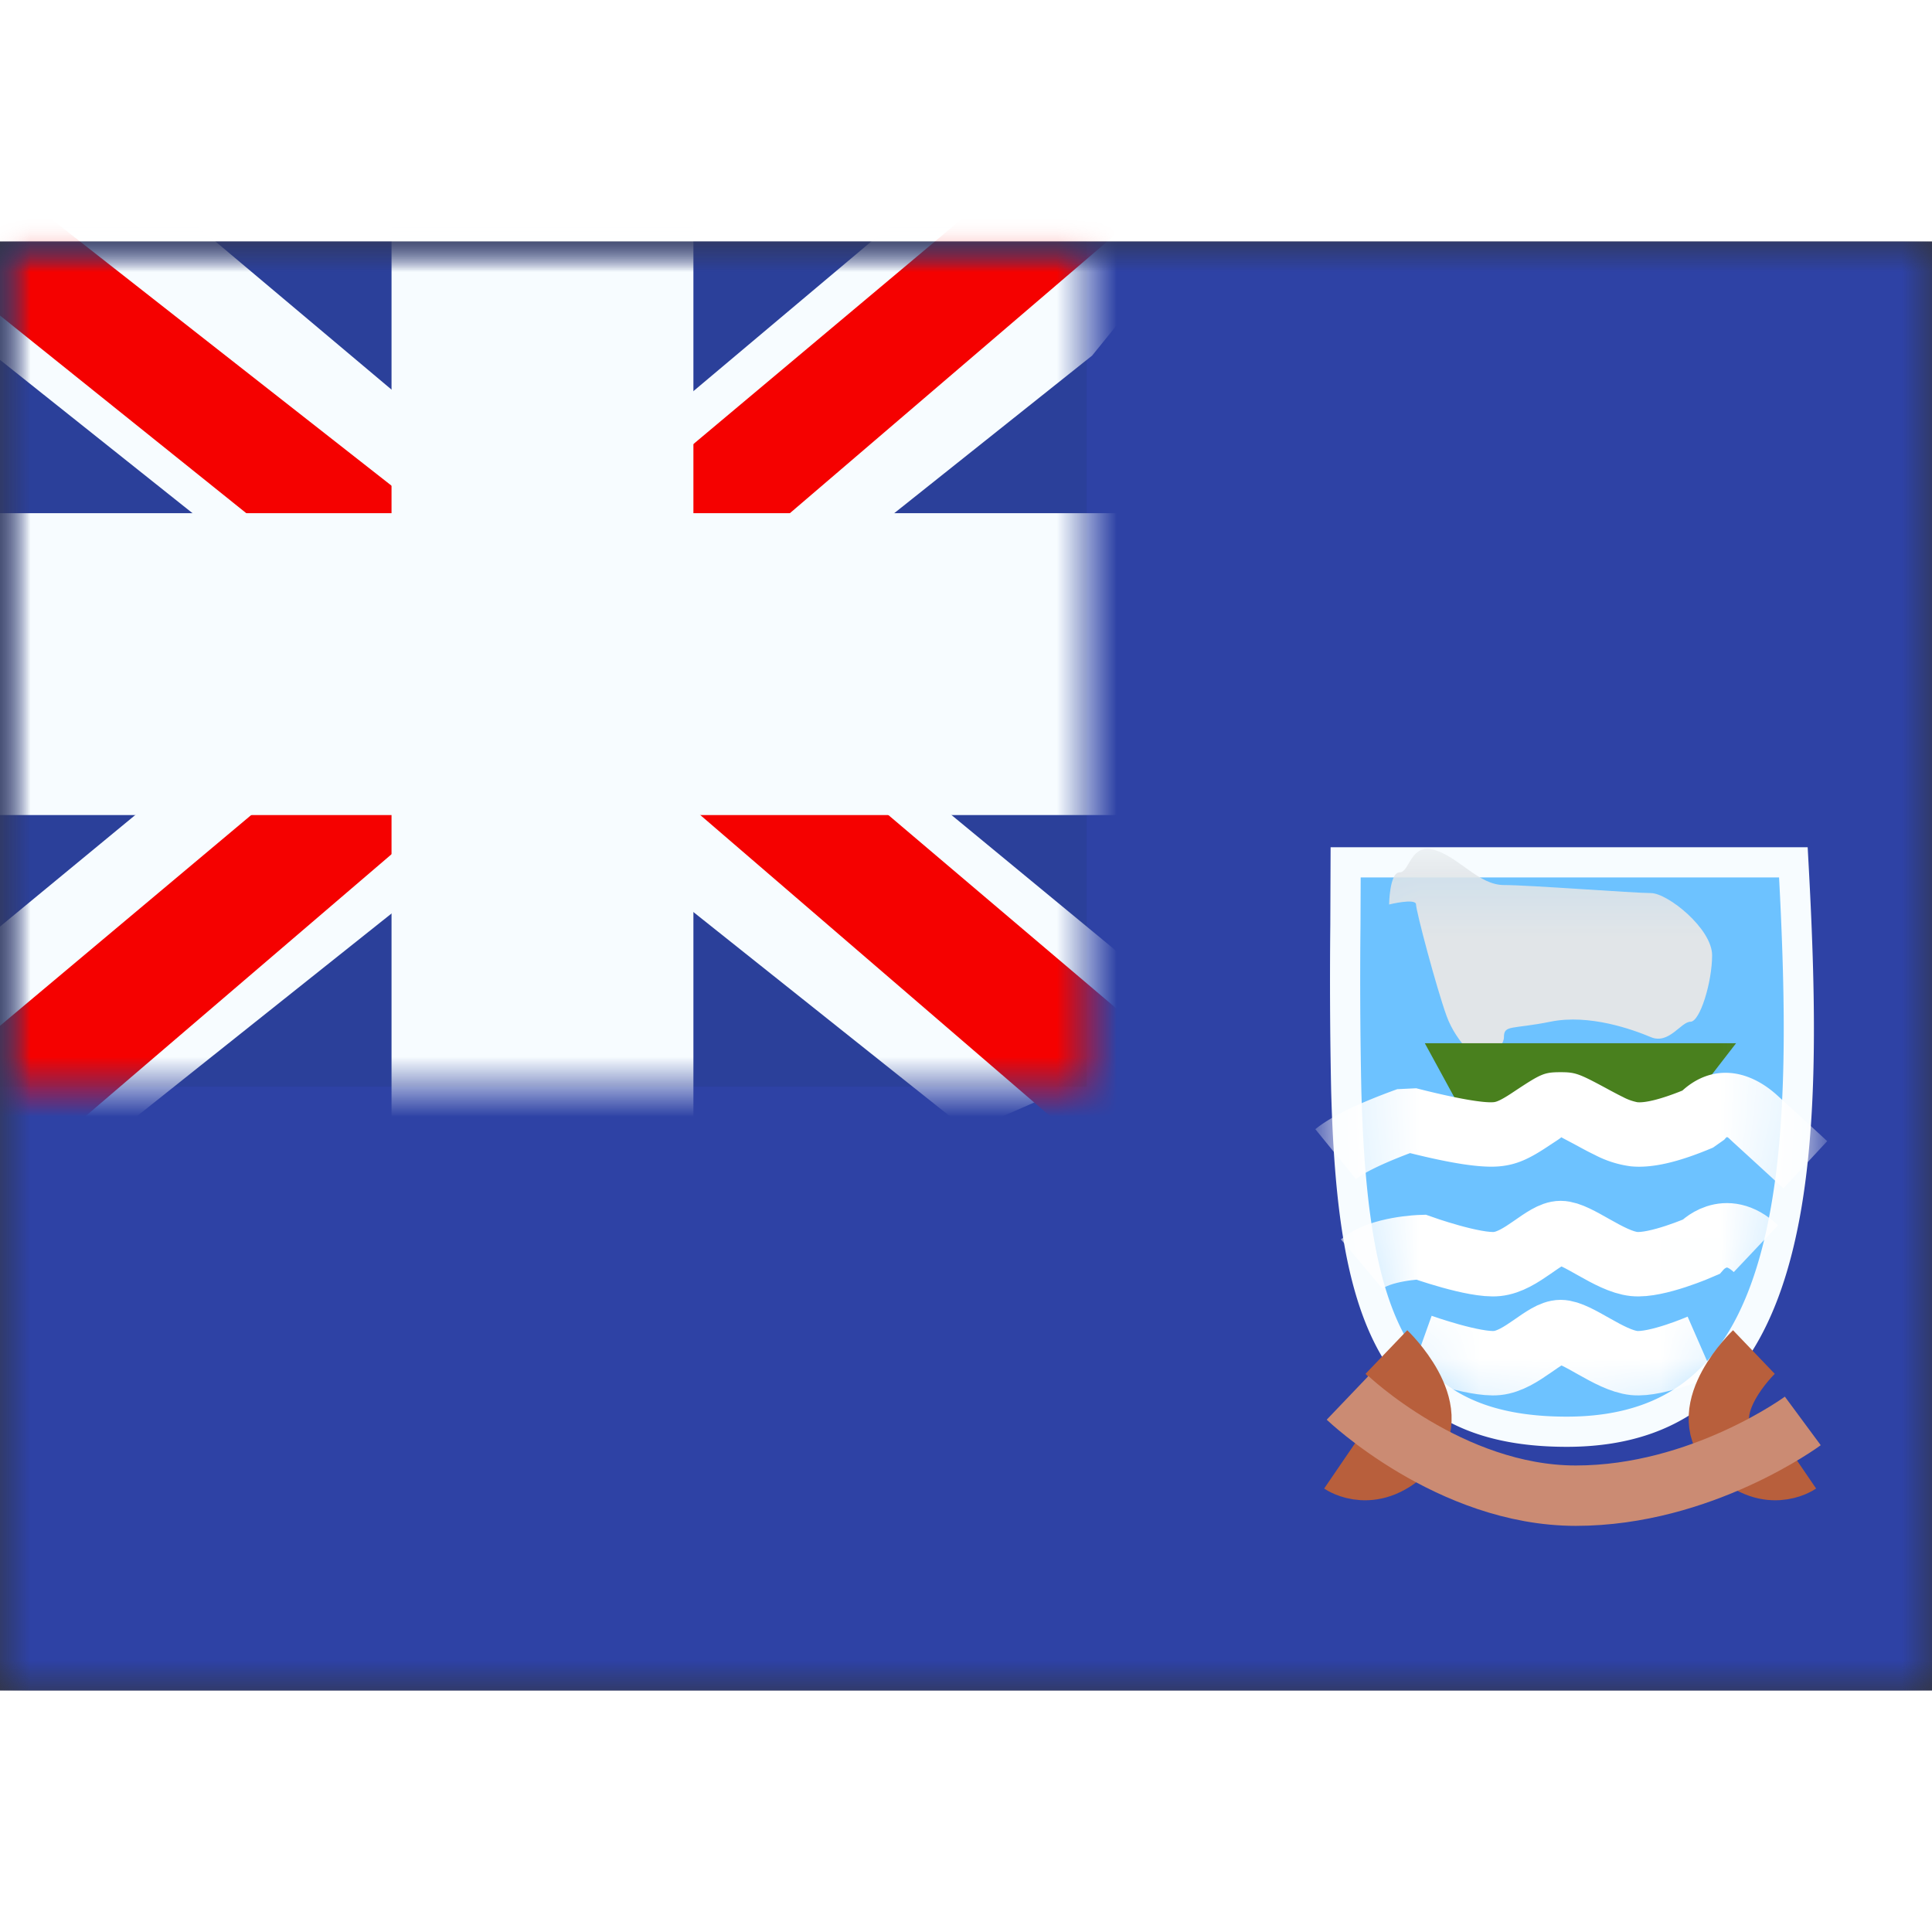 <svg fill="none" xmlns="http://www.w3.org/2000/svg" viewBox="0 0 32 24" height="1em" width="1em">
  <rect x="0" y="0" width="32" height="24" fill="#333333" stroke="none"/>
  <mask id="a" maskUnits="userSpaceOnUse" x="0" y="0" width="32" height="24">
    <path fill="#fff" d="M0 0h32v24H0z"/>
  </mask>
  <g mask="url(#a)">
    <path fill-rule="evenodd" clip-rule="evenodd" d="M0 0v24h32V0H0z" fill="#2E42A5"/>
    <mask id="b" maskUnits="userSpaceOnUse" x="0" y="0" width="32" height="24">
      <path fill-rule="evenodd" clip-rule="evenodd" d="M0 0v24h32V0H0z" fill="#fff"/>
    </mask>
    <g mask="url(#b)">
      <path d="M25.95 19.714c-1.028 0-1.744-.243-2.254-.666-.512-.425-.847-1.06-1.062-1.904-.215-.846-.303-1.88-.336-3.083a88.606 88.606 0 01-.014-2.745l.004-1.033h7.416c.132 2.407.18 4.753-.292 6.513-.242.904-.615 1.63-1.164 2.13-.544.495-1.282.788-2.298.788z" fill="#6DC2FF" stroke="#F7FCFF" stroke-width=".5"/>
      <mask id="c" maskUnits="userSpaceOnUse" x="22" y="10" width="9" height="10">
        <path d="M25.95 19.714c-1.028 0-1.744-.243-2.254-.666-.512-.425-.847-1.06-1.062-1.904-.215-.846-.303-1.88-.336-3.083a88.606 88.606 0 01-.014-2.745l.004-1.033h7.416c.132 2.407.18 4.753-.292 6.513-.242.904-.615 1.63-1.164 2.13-.544.495-1.282.788-2.298.788z" fill="#fff" stroke="#fff" stroke-width=".5"/>
      </mask>
      <g mask="url(#c)">
        <path fill-rule="evenodd" clip-rule="evenodd" d="M24.522 13.587s-.395-.292-.564-.765c-.17-.473-.504-1.732-.504-1.841 0-.11-.446 0-.446 0s.006-.532.175-.532c.168 0 .174-.494.582-.37.408.125.729.58 1.145.58.415 0 2.153.133 2.433.133.279 0 1.015.59 1.015 1.031 0 .441-.2 1.1-.358 1.1-.158 0-.357.382-.657.255-.3-.126-1.017-.386-1.66-.256-.642.13-.773.048-.773.256 0 .208-.388.409-.388.409z" fill="#E1E5E8"/>
        <path fill-rule="evenodd" clip-rule="evenodd" d="M23.6 13.279h5.155l-.887 1.147h-3.643L23.6 13.28z" fill="#49801E"/>
        <path d="M23.533 18.296s.89.318 1.263.28c.413-.043.778-.513 1.053-.513.276 0 .805.47 1.217.513.373.038 1.1-.28 1.1-.28m-5.612-1.36c.308-.26.979-.28.979-.28s.89.319 1.263.28c.413-.043.778-.513 1.053-.513.276 0 .805.47 1.217.513.373.039 1.1-.28 1.1-.28s.406-.457.917.026" stroke="#fff" stroke-width="1.067"/>
        <path d="M22.46 15.53l-.674-.827c.265-.215.709-.428 1.357-.663l.314-.015c.672.172 1.122.247 1.286.23.054-.005.145-.049.31-.159.471-.312.517-.337.796-.337.256 0 .308.024.842.313.1.053.136.072.19.098a.862.862 0 00.238.086c.128.013.386-.047.747-.193.47-.426 1.064-.382 1.576.084.341.311.615.562.822.754l-.725.782c-.204-.189-.476-.438-.815-.748-.135-.122-.106-.122-.166-.057l-.185.13c-.56.237-1.002.345-1.36.31a1.765 1.765 0 01-.594-.187 5.303 5.303 0 01-.235-.121c-.257-.14-.355-.185-.335-.185.045 0-.017.035-.206.16-.303.202-.514.304-.794.332-.308.031-.79-.043-1.494-.218-.458.173-.762.323-.894.43z" fill="#fff"/>
      </g>
      <path d="M22.963 18.394s.984.942.39 1.58c-.594.64-1.139.268-1.139.268m6.836-1.848s-.984.942-.39 1.58c.594.64 1.139.268 1.139.268" stroke="#B85F3C"/>
      <path d="M22.32 19.153s1.696 1.62 3.78 1.62c2.084 0 3.76-1.238 3.76-1.238" stroke="#CB8B73"/>
      <path fill="#2B409A" d="M0 0h18v14H0z"/>
      <mask id="d" maskUnits="userSpaceOnUse" x="0" y="0" width="18" height="14">
        <path fill="#fff" d="M0 0h18v14H0z"/>
      </mask>
      <g mask="url(#d)">
        <path d="M-2.004 13l3.96 1.737L18.09 1.889l2.09-2.582-4.236-.58-6.58 5.536-5.297 3.73L-2.004 13z" fill="#F7FCFF"/>
        <path d="M-1.462 14.217l2.018 1.008L19.429-.933h-2.833l-18.058 15.15z" fill="#F50100"/>
        <path d="M20.004 13l-3.96 1.737L-.09 1.889-2.18-.693l4.236-.58 6.58 5.536 5.297 3.73L20.004 13z" fill="#F7FCFF"/>
        <path d="M19.87 13.873l-2.019 1.009-8.036-6.918-2.383-.773L-2.38-.684H.453l9.807 7.688 2.605.927 7.004 5.942z" fill="#F50100"/>
        <mask id="e" maskUnits="userSpaceOnUse" x="-2" y="-2" width="22" height="18" fill="#000">
          <path fill="#fff" d="M-2-2h22v18H-2z"/>
          <path fill-rule="evenodd" clip-rule="evenodd" d="M9.985 0h-2v6H0v2h7.985v6h2V8H18V6H9.985V0z"/>
        </mask>
        <path fill-rule="evenodd" clip-rule="evenodd" d="M9.985 0h-2v6H0v2h7.985v6h2V8H18V6H9.985V0z" fill="#F50100"/>
        <path d="M7.985 0v-1.5h-1.5V0h1.5zm2 0h1.5v-1.5h-1.5V0zm-2 6v1.5h1.5V6h-1.5zM0 6V4.5h-1.5V6H0zm0 2h-1.5v1.5H0V8zm7.985 0h1.5V6.5h-1.5V8zm0 6h-1.5v1.5h1.5V14zm2 0v1.5h1.5V14h-1.5zm0-6V6.5h-1.5V8h1.5zM18 8v1.5h1.5V8H18zm0-2h1.5V4.5H18V6zM9.985 6h-1.5v1.5h1.5V6zm-2-4.5h2v-3h-2v3zm1.5 4.5V0h-3v6h3zM0 7.5h7.985v-3H0v3zm1.5.5V6h-3v2h3zm6.485-1.5H0v3h7.985v-3zm1.5 7.5V8h-3v6h3zm.5-1.5h-2v3h2v-3zM8.485 8v6h3V8h-3zM18 6.5H9.985v3H18v-3zM16.5 6v2h3V6h-3zM9.985 7.5H18v-3H9.985v3zM8.485 0v6h3V0h-3z" fill="#F7FCFF" mask="url(#e)"/>
      </g>
    </g>
  </g>
</svg>
